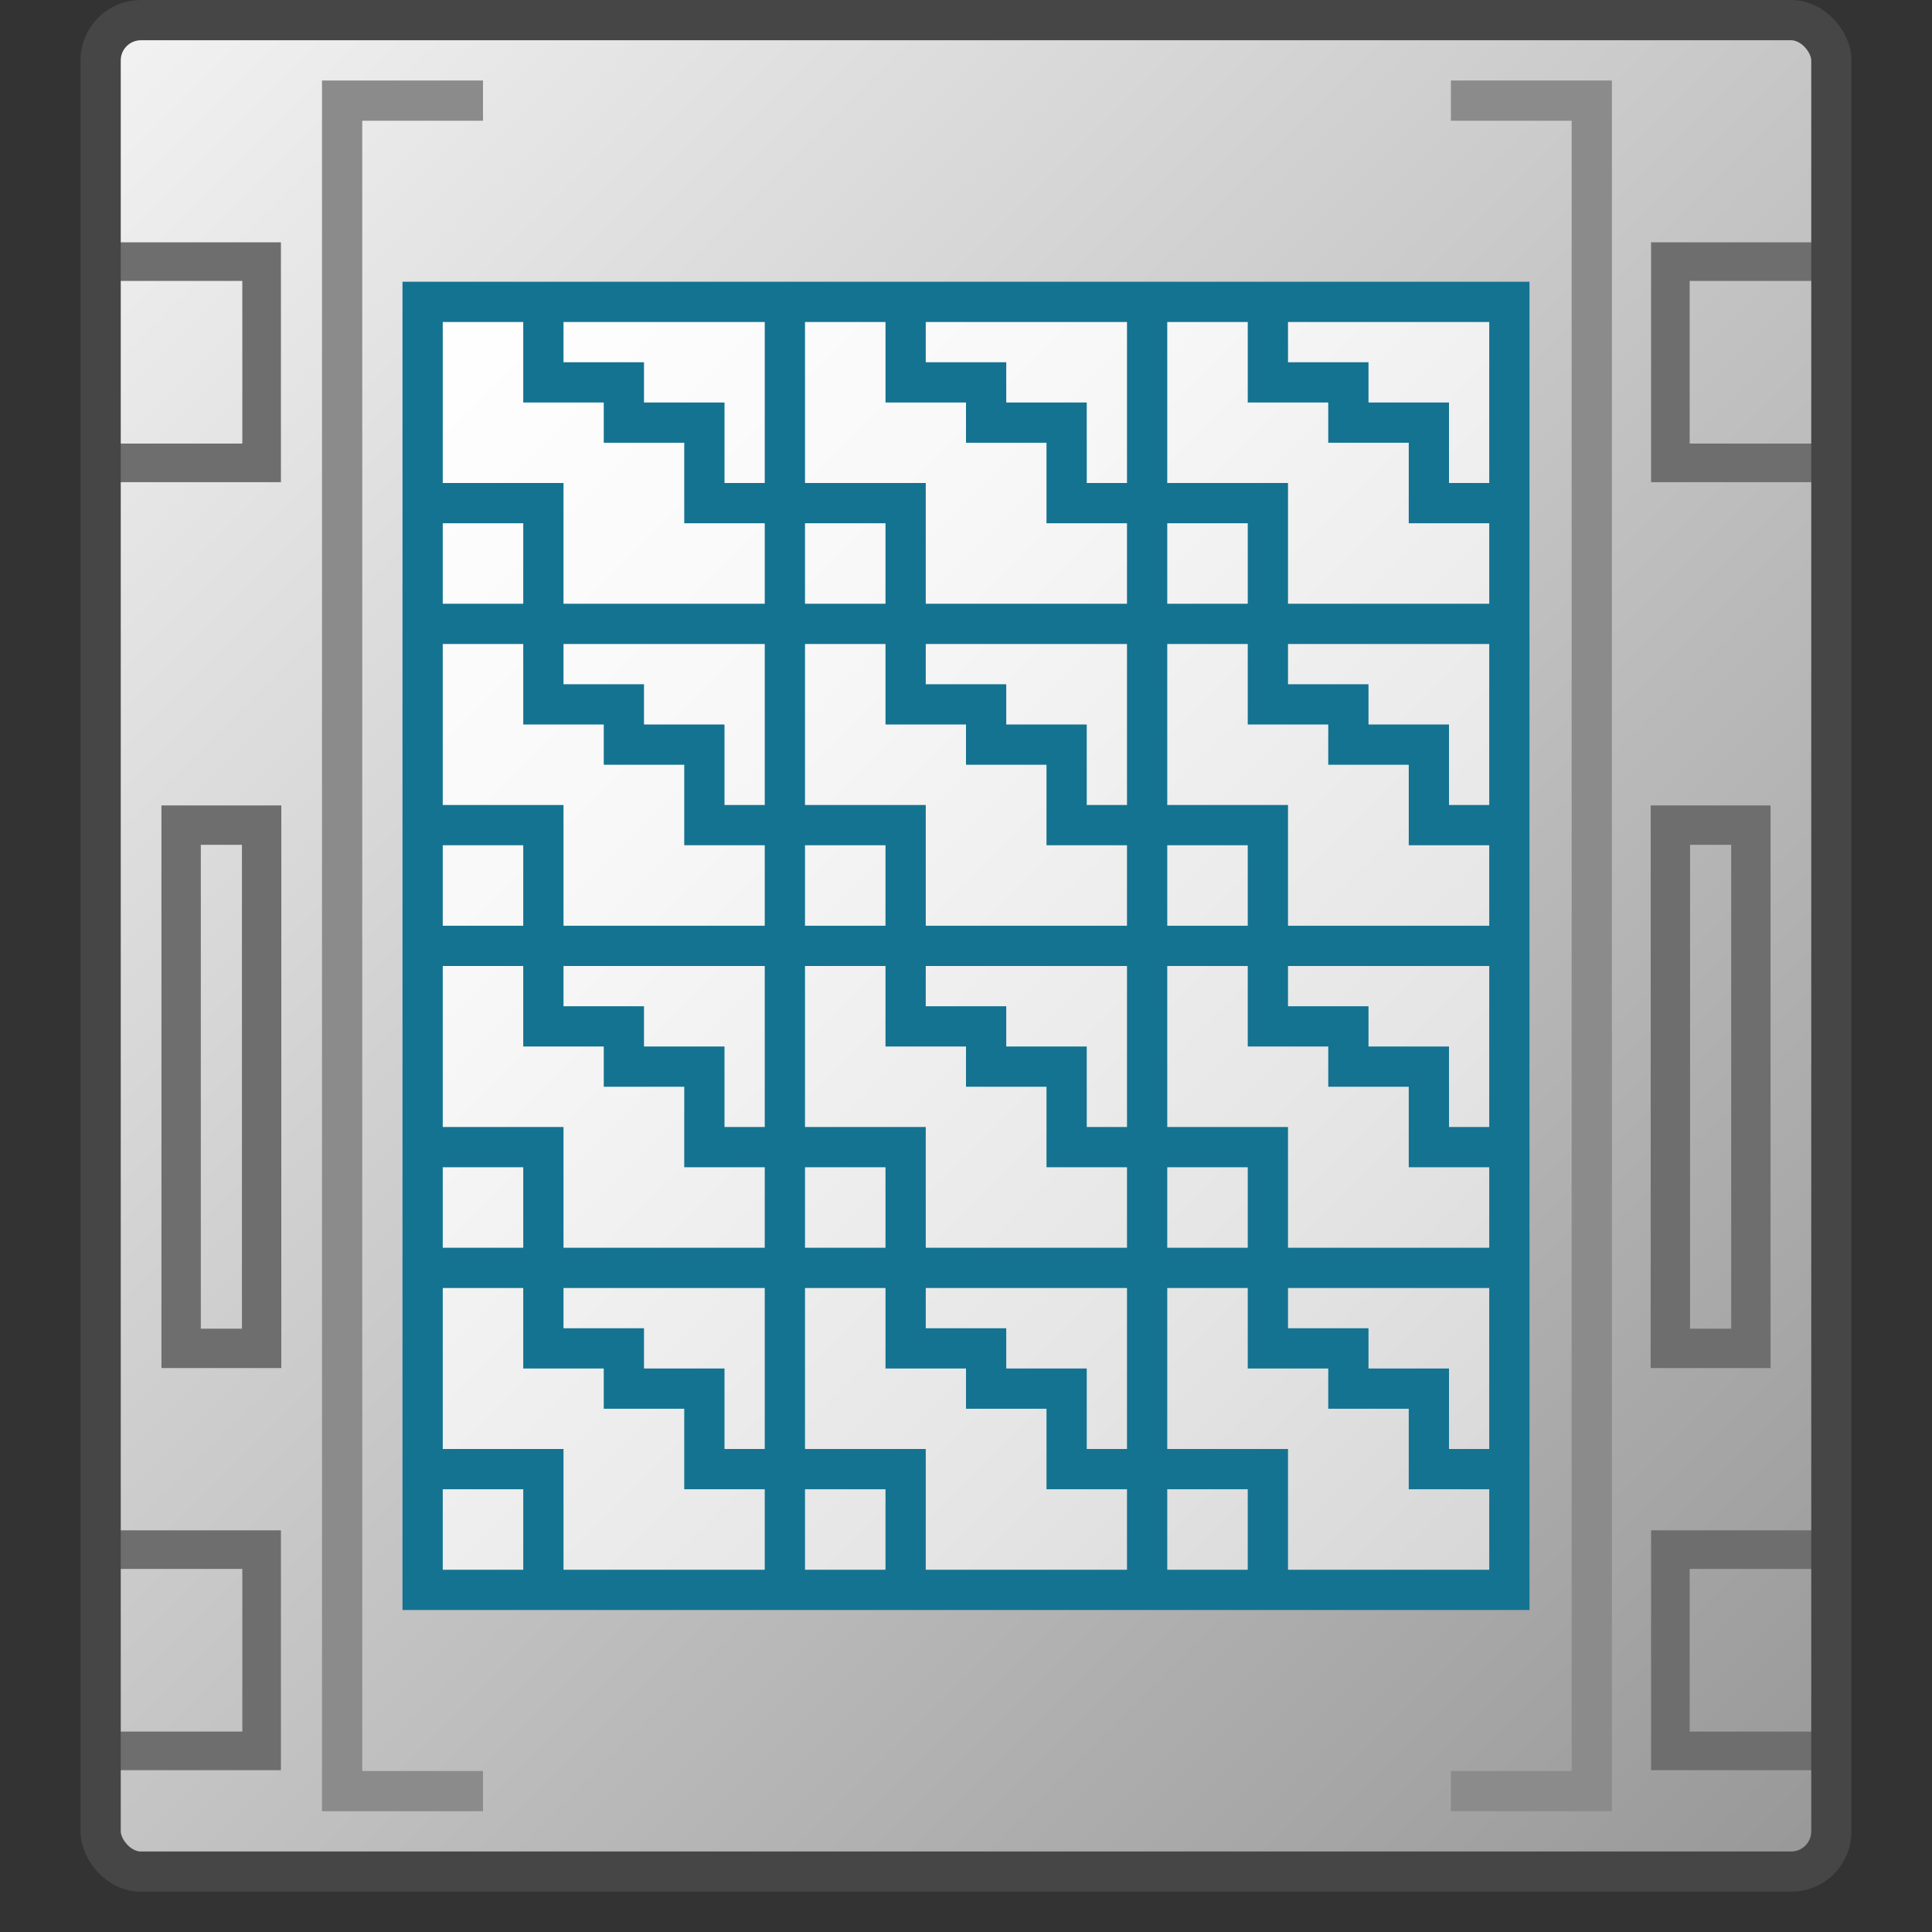 <svg id="Layer_1" data-name="Layer 1" xmlns="http://www.w3.org/2000/svg" xmlns:xlink="http://www.w3.org/1999/xlink" viewBox="0 0 48 48">
    <rect x="0" y="0" width="48" height="48" fill="#333333" stroke="none"/>
    <linearGradient id="New_Gradient_Swatch_3" data-name="New Gradient Swatch 3" x1="2.043" y1="1.543" x2="45.957" y2="45.457" gradientUnits="userSpaceOnUse">
      <stop offset="0" stop-color="#f2f2f2"/>
      <stop offset="0.99" stop-color="#999"/>
    </linearGradient>
    <linearGradient id="linear-gradient" x1="9.25" y1="8.75" x2="38.75" y2="38.25" gradientUnits="userSpaceOnUse">
      <stop offset="0" stop-color="#fff"/>
      <stop offset="0.302" stop-color="#f8f8f8"/>
      <stop offset="0.737" stop-color="#e5e5e5"/>
      <stop offset="1" stop-color="#d6d6d6"/>
    </linearGradient>
  <rect x="2.5" y="0.5" width="43" height="46" rx="1" fill="url(#New_Gradient_Swatch_3)"/>
  <rect x="10.5" y="7.5" width="27" height="32" stroke="#147391" stroke-miterlimit="10" fill="url(#linear-gradient)"/>
  <polyline points="2.5 6.5 6.5 6.5 6.5 11.5 2.5 11.5" fill="none" stroke="#6e6e6e" stroke-miterlimit="10" stroke-width="0.959"/>
  <polyline points="2.5 38.5 6.5 38.5 6.5 43.5 2.5 43.5" fill="none" stroke="#6e6e6e" stroke-miterlimit="10" stroke-width="0.959"/>
  <rect x="4.5" y="20.5" width="2" height="13" fill="none" stroke="#6e6e6e" stroke-miterlimit="10" stroke-width="0.978"/>
  <polyline points="45.5 11.5 41.5 11.5 41.5 6.5 45.5 6.5" fill="none" stroke="#6e6e6e" stroke-miterlimit="10" stroke-width="0.959"/>
  <polyline points="45.5 43.5 41.5 43.5 41.5 38.5 45.5 38.5" fill="none" stroke="#6e6e6e" stroke-miterlimit="10" stroke-width="0.959"/>
  <rect x="41.5" y="20.5" width="2" height="13" fill="none" stroke="#6e6e6e" stroke-miterlimit="10" stroke-width="0.978"/>
  <polyline points="12 2.5 8.5 2.5 8.5 44.5 12 44.5" fill="none" stroke="#8b8b8b" stroke-miterlimit="10"/>
  <polyline points="36.047 2.5 39.547 2.5 39.547 44.5 36.047 44.5" fill="none" stroke="#8b8b8b" stroke-miterlimit="10"/>
  <polyline points="31.5 7.5 31.5 9.5 33.5 9.5 33.5 10.5 35.5 10.5 35.5 12.5 37.5 12.5" fill="none" stroke="#147391" stroke-miterlimit="10"/>
  <polyline points="10.5 36.5 13.5 36.5 13.5 39.5" fill="none" stroke="#147391" stroke-miterlimit="10"/>
  <polyline points="10.5 28.5 13.5 28.5 13.5 33.5 15.5 33.5 15.5 34.5 17.5 34.5 17.5 36.5 22.5 36.5 22.5 39.5" fill="none" stroke="#147391" stroke-miterlimit="10"/>
  <polyline points="13.5 7.5 13.5 9.5 15.5 9.5 15.5 10.5 17.5 10.5 17.5 12.5 22.5 12.5 22.5 17.5 24.5 17.5 24.5 18.5 26.5 18.5 26.5 20.5 31.5 20.5 31.5 25.5 33.5 25.5 33.5 26.5 35.5 26.5 35.5 28.5 37.5 28.5" fill="none" stroke="#147391" stroke-miterlimit="10"/>
  <polyline points="22.5 7.5 22.5 9.5 24.5 9.5 24.5 10.5 26.5 10.5 26.5 12.5 31.5 12.5 31.5 17.5 33.5 17.5 33.5 18.5 35.5 18.5 35.5 20.5 37.5 20.5" fill="none" stroke="#147391" stroke-miterlimit="10"/>
  <polyline points="10.5 20.5 13.5 20.5 13.5 25.5 15.5 25.5 15.5 26.5 17.5 26.5 17.5 28.5 22.5 28.5 22.5 33.5 24.5 33.5 24.5 34.5 26.5 34.5 26.5 36.5 31.5 36.5 31.5 39.5" fill="none" stroke="#147391" stroke-miterlimit="10"/>
  <polyline points="10.5 12.5 13.5 12.5 13.5 17.5 15.5 17.5 15.5 18.5 17.5 18.5 17.5 20.5 22.5 20.5 22.5 25.5 24.5 25.5 24.5 26.5 26.5 26.5 26.5 28.5 31.5 28.5 31.5 33.5 33.5 33.5 33.5 34.5 35.5 34.5 35.5 36.5 37.5 36.5" fill="none" stroke="#147391" stroke-miterlimit="10"/>
  <rect x="2.5" y="0.5" width="43" height="46" rx="1" fill="none" stroke="#464646" stroke-miterlimit="10"/>
  <line x1="19.5" y1="39.5" x2="19.5" y2="7.5" fill="none" stroke="#147391" stroke-miterlimit="10"/>
  <line x1="28.5" y1="7.5" x2="28.5" y2="39.5" fill="none" stroke="#147391" stroke-miterlimit="10"/>
  <line x1="10.5" y1="15.5" x2="37.5" y2="15.5" fill="none" stroke="#147391" stroke-miterlimit="10"/>
  <line x1="37.5" y1="31.5" x2="10.5" y2="31.5" fill="none" stroke="#147391" stroke-miterlimit="10"/>
  <line x1="10.5" y1="23.5" x2="37.5" y2="23.5" fill="none" stroke="#147391" stroke-miterlimit="10"/>
</svg>

